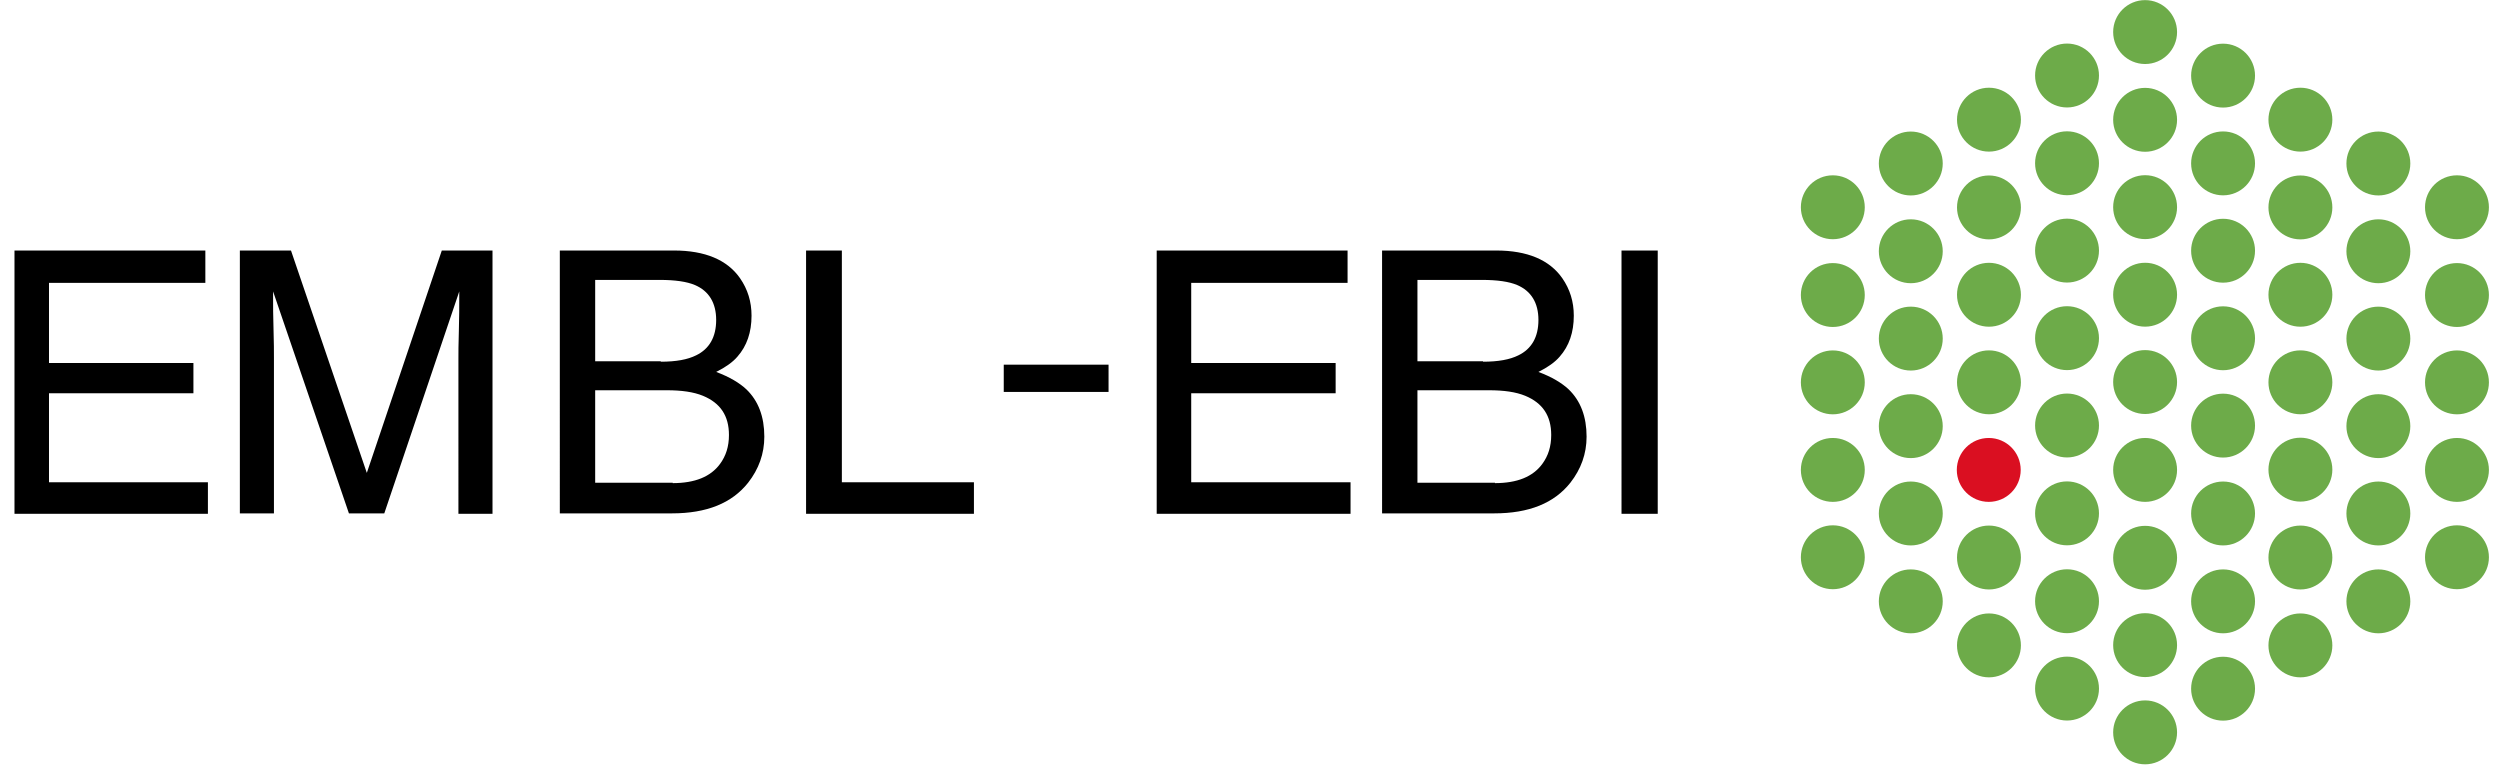 <svg xmlns="http://www.w3.org/2000/svg" xmlns:xlink="http://www.w3.org/1999/xlink" viewBox="0 0 586.8 181.4" enable-background="new 0 0 586.8 181.4">
  <defs>
    <circle id="a" r="7.5" fill="#6DAB49"/>
    <circle id="b" r="7.5" fill="#DA0F21"/>
  </defs>
  <use xlink:href="#a" transform="translate(466.85 28.088)"/>
  <use xlink:href="#a" transform="translate(466.85 48.687)"/>
  <use xlink:href="#a" transform="translate(466.85 69.186)"/>
  <use xlink:href="#a" transform="translate(466.85 89.738)"/>
  <use xlink:href="#a" transform="translate(466.85 130.86)"/>
  <use xlink:href="#a" transform="translate(466.85 151.486)"/>
  <use xlink:href="#a" transform="translate(430.2 48.65)"/>
  <use xlink:href="#a" transform="translate(430.2 69.25)"/>
  <use xlink:href="#a" transform="translate(430.2 89.75)"/>
  <use xlink:href="#a" transform="translate(430.2 110.3)"/>
  <use xlink:href="#a" transform="translate(430.2 130.8)"/>
  <use xlink:href="#a" transform="translate(448.5 38.377)"/>
  <use xlink:href="#a" transform="translate(448.5 58.976)"/>
  <use xlink:href="#a" transform="translate(448.5 79.475)"/>
  <use xlink:href="#a" transform="translate(448.5 100.026)"/>
  <use xlink:href="#a" transform="translate(448.5 120.525)"/>
  <use xlink:href="#a" transform="translate(448.5 141.15)"/>
  <use xlink:href="#a" transform="translate(576.7 48.65)"/>
  <use xlink:href="#a" transform="translate(576.7 69.25)"/>
  <use xlink:href="#a" transform="translate(576.7 89.75)"/>
  <use xlink:href="#a" transform="translate(576.7 110.3)"/>
  <use xlink:href="#a" transform="translate(576.7 130.8)"/>
  <use xlink:href="#a" transform="translate(558.25 38.377)"/>
  <use xlink:href="#a" transform="translate(558.25 58.976)"/>
  <use xlink:href="#a" transform="translate(558.25 79.475)"/>
  <use xlink:href="#a" transform="translate(558.25 100.026)"/>
  <use xlink:href="#a" transform="translate(558.25 120.525)"/>
  <use xlink:href="#a" transform="translate(558.25 141.15)"/>
  <use xlink:href="#a" transform="translate(539.95 28.088)"/>
  <use xlink:href="#a" transform="translate(539.95 48.687)"/>
  <use xlink:href="#a" transform="translate(539.95 69.186)"/>
  <use xlink:href="#a" transform="translate(539.95 89.738)"/>
  <use xlink:href="#a" transform="translate(539.95 110.237)"/>
  <use xlink:href="#a" transform="translate(539.95 130.86)"/>
  <use xlink:href="#a" transform="translate(539.95 151.486)"/>
  <use xlink:href="#b" transform="translate(466.8 110.3)"/>
  <use xlink:href="#a" transform="translate(521.8 17.75)"/>
  <use xlink:href="#a" transform="translate(521.8 38.35)"/>
  <use xlink:href="#a" transform="translate(521.8 58.85)"/>
  <use xlink:href="#a" transform="translate(521.8 79.4)"/>
  <use xlink:href="#a" transform="translate(521.8 99.9)"/>
  <use xlink:href="#a" transform="translate(521.8 120.524)"/>
  <use xlink:href="#a" transform="translate(521.8 141.15)"/>
  <use xlink:href="#a" transform="translate(521.8 161.65)"/>
  <use xlink:href="#a" transform="translate(503.5 7.525)"/>
  <use xlink:href="#a" transform="translate(503.5 28.124)"/>
  <use xlink:href="#a" transform="translate(503.5 48.623)"/>
  <use xlink:href="#a" transform="translate(503.5 69.175)"/>
  <use xlink:href="#a" transform="translate(503.5 89.674)"/>
  <use xlink:href="#a" transform="translate(503.5 110.298)"/>
  <use xlink:href="#a" transform="translate(503.5 130.923)"/>
  <use xlink:href="#a" transform="translate(503.5 151.424)"/>
  <use xlink:href="#a" transform="translate(485.174 17.724)"/>
  <use xlink:href="#a" transform="translate(485.174 38.323)"/>
  <use xlink:href="#a" transform="translate(485.174 58.822)"/>
  <use xlink:href="#a" transform="translate(485.174 79.374)"/>
  <use xlink:href="#a" transform="translate(485.174 99.873)"/>
  <use xlink:href="#a" transform="translate(485.174 120.497)"/>
  <use xlink:href="#a" transform="translate(485.174 141.122)"/>
  <use xlink:href="#a" transform="translate(485.174 161.623)"/>
  <use xlink:href="#a" transform="translate(503.5 171.9)"/>
  <path d="M3.4 58.8h44.8v7.6H11.5v18.8h33.9v7.1H11.5v20.9h37.3v7.4H3.4V58.8zm52.9 0h12L86.1 111l17.6-52.2h11.9v61.8h-8V84.1c0-1.3 0-3.3.1-6.3.1-2.9.1-6 .1-9.4l-17.6 52.1h-8.3L64.1 68.4v1.9c0 1.5 0 3.8.1 6.9.1 3.1.1 5.4.1 6.8v36.5h-8V58.8zm75.2 0h26.7c7.3 0 12.5 2.2 15.5 6.5 1.8 2.6 2.7 5.5 2.7 8.8 0 3.9-1.1 7.1-3.3 9.6-1.1 1.3-2.8 2.5-5 3.6 3.2 1.2 5.5 2.6 7.1 4.1 2.8 2.7 4.2 6.4 4.2 11.1 0 4-1.3 7.6-3.8 10.8-3.8 4.8-9.7 7.2-17.9 7.2h-26.3V58.8zm23.6 26.1c3.6 0 6.3-.5 8.3-1.5 3.1-1.5 4.7-4.3 4.7-8.3 0-4-1.7-6.8-5-8.2-1.9-.8-4.6-1.2-8.3-1.2h-15.1v19.1h15.4zm2.8 28.5c5.2 0 8.9-1.5 11.1-4.5 1.4-1.9 2.1-4.1 2.1-6.8 0-4.5-2-7.5-6.1-9.2-2.2-.9-5-1.3-8.5-1.3h-16.8v21.7h18.2zm31.3-54.6h8.4v54.4h31v7.4h-39.4V58.8zm46.4 26.8h24.6V92h-24.6v-6.4zm35.9-26.8h44.8v7.6h-36.7v18.8h33.9v7.1h-33.9v20.9H317v7.4h-45.5V58.8zm53 0h26.7c7.3 0 12.5 2.2 15.5 6.5 1.8 2.6 2.7 5.5 2.7 8.8 0 3.9-1.1 7.1-3.3 9.6-1.1 1.3-2.8 2.5-5 3.6 3.2 1.2 5.5 2.6 7.1 4.1 2.8 2.7 4.2 6.4 4.2 11.1 0 4-1.3 7.6-3.8 10.8-3.8 4.8-9.7 7.2-17.9 7.2h-26.3V58.8zm23.6 26.1c3.6 0 6.3-.5 8.3-1.5 3.1-1.5 4.7-4.3 4.7-8.3 0-4-1.7-6.8-5-8.2-1.9-.8-4.6-1.2-8.3-1.2h-15.1v19.1h15.4zm2.8 28.5c5.2 0 8.9-1.5 11.1-4.5 1.4-1.9 2.1-4.1 2.1-6.8 0-4.5-2-7.5-6.1-9.2-2.2-.9-5-1.3-8.5-1.3h-16.8v21.7h18.2zm29.7-54.6h8.5v61.8h-8.5V58.8z"/>
</svg>

